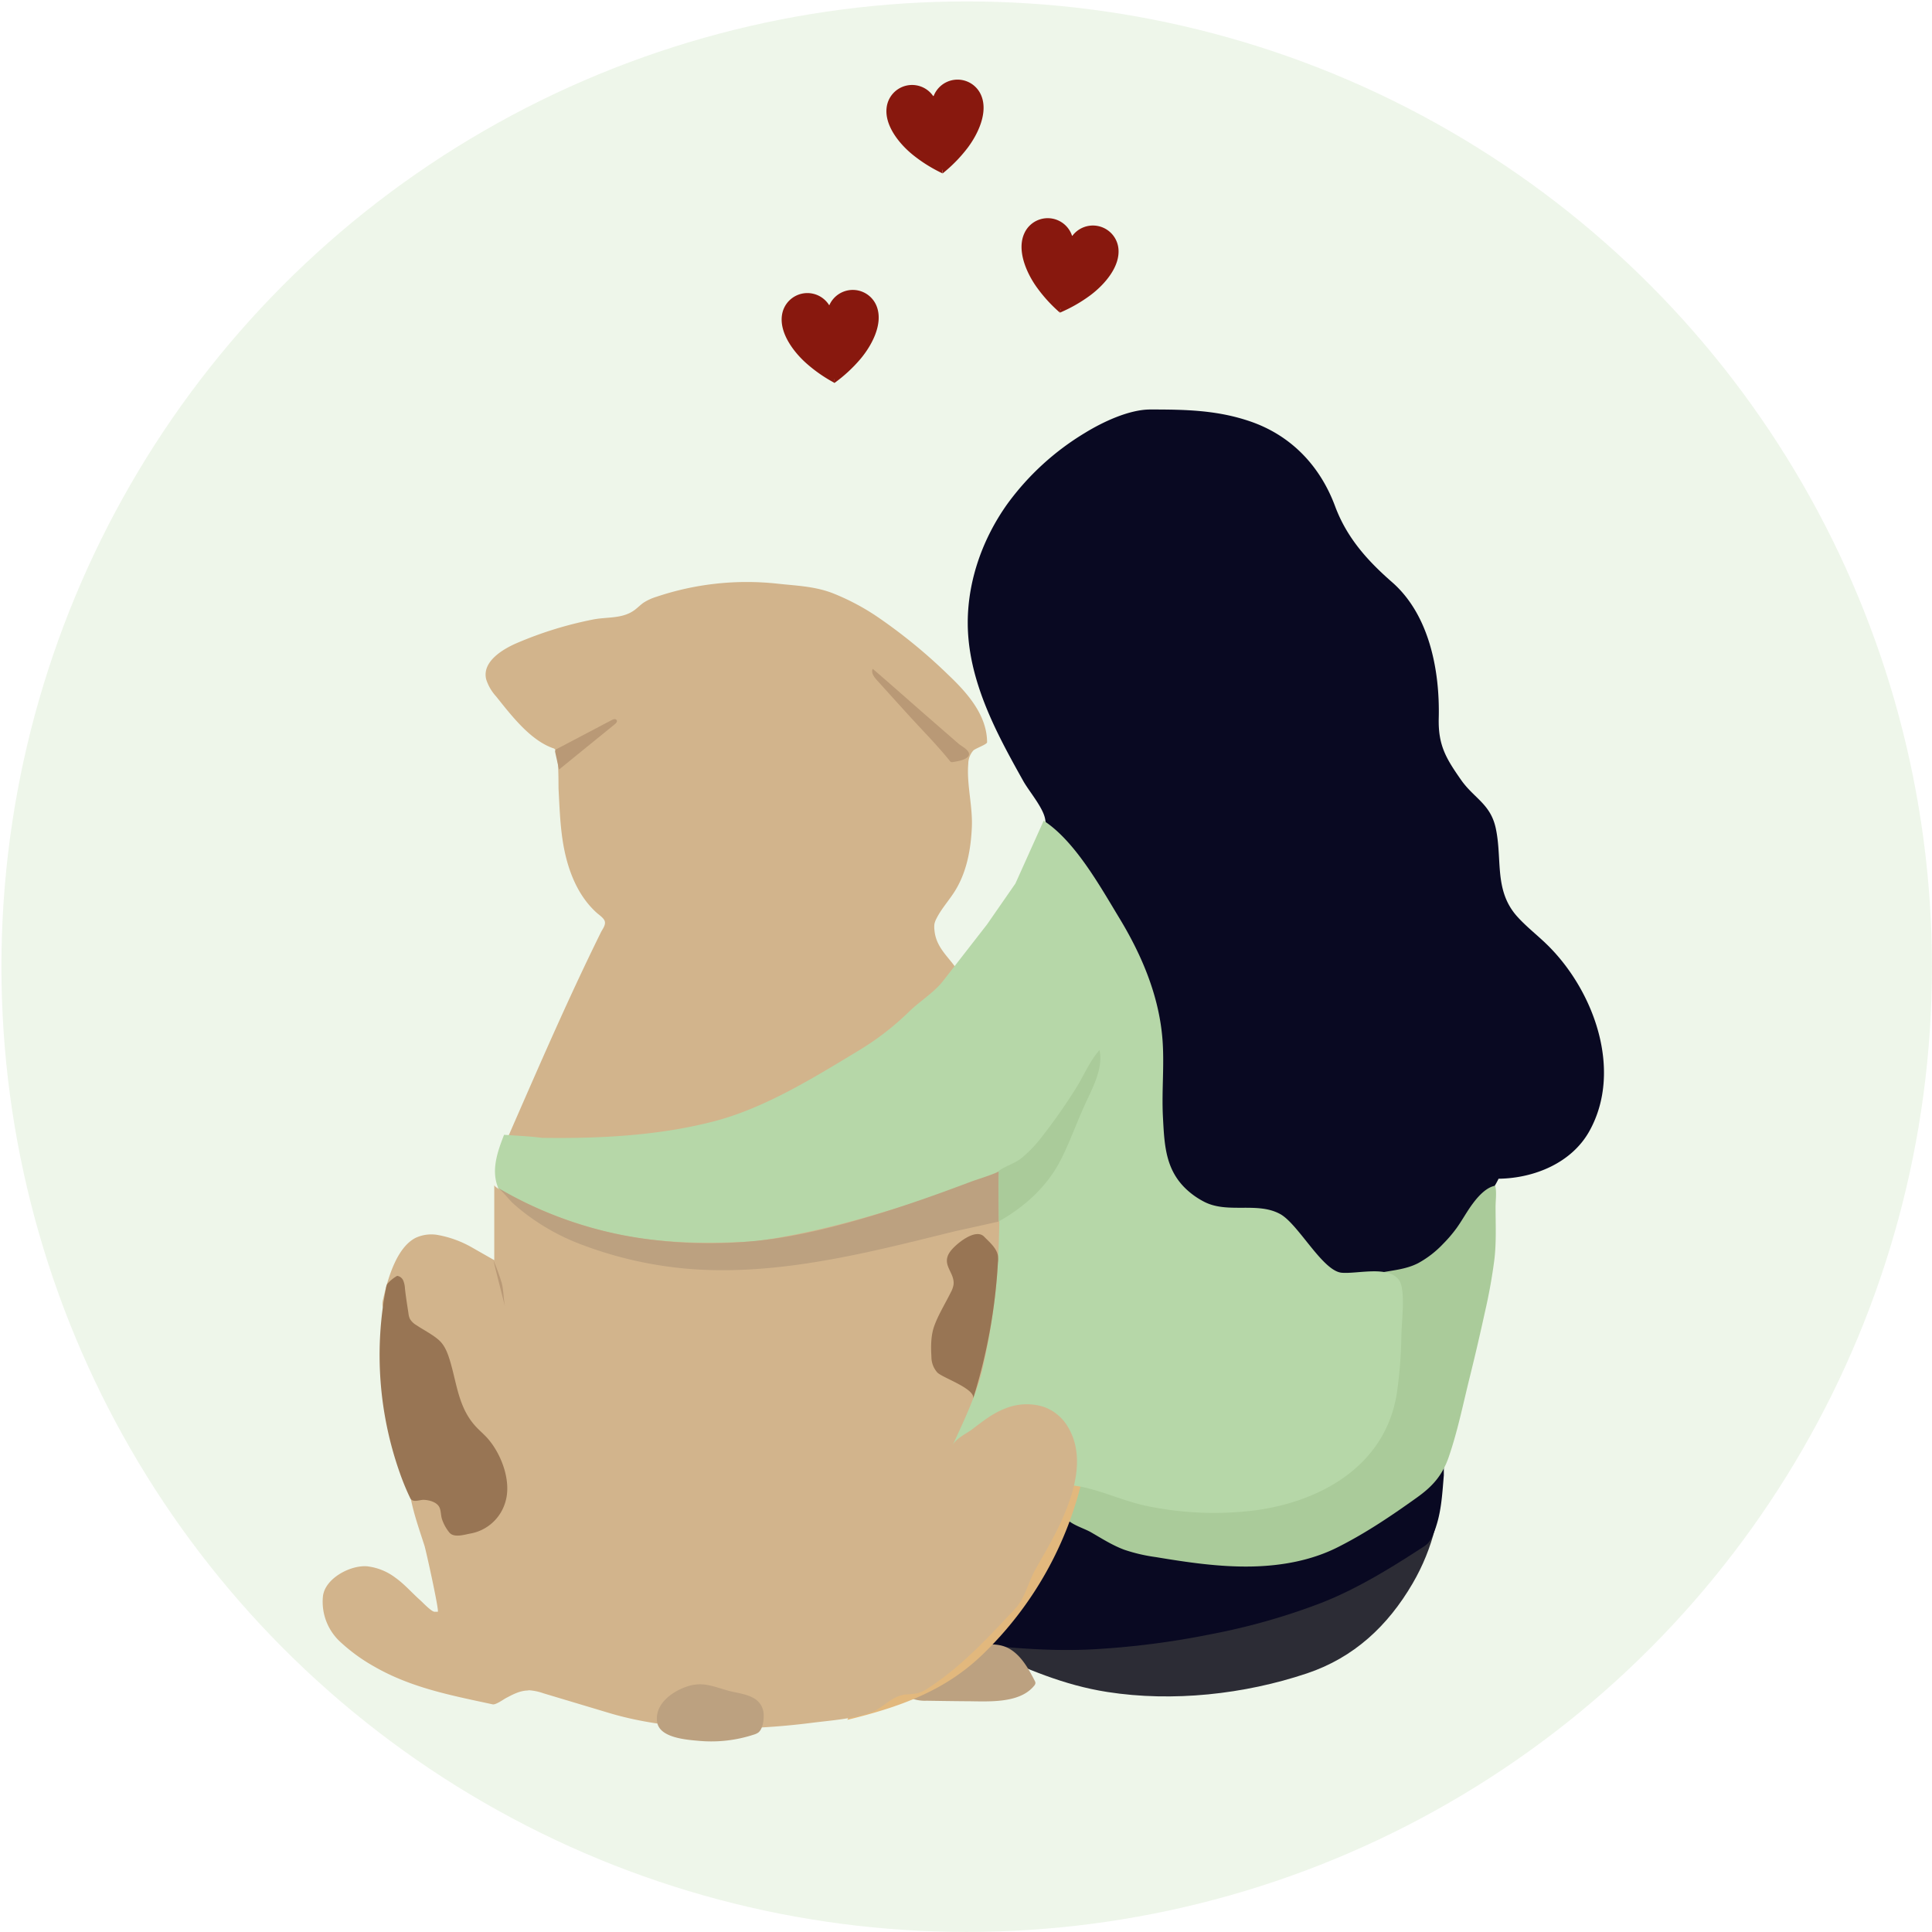 <svg xmlns="http://www.w3.org/2000/svg" viewBox="0 0 650 650"><defs><style>.cls-1{fill:#dcecd5;opacity:0.49;}.cls-2{fill:#2c2c35;}.cls-3{fill:#090922;}.cls-4{fill:#aacb9a;}.cls-5{fill:#bca180;}.cls-6{fill:#e2b87d;}.cls-7{fill:tan;}.cls-8{fill:#b99976;}.cls-9{fill:#b6d7a8;}.cls-10{fill:#987554;}.cls-11{fill:#88180e;}</style></defs><title>iconos</title><g id="transitar"><circle class="cls-1" cx="325.23" cy="325.23" r="324.75"/><path class="cls-2" d="M331.91,555.33c13.33,6.13,26,11.64,40.66,13.92,22,3.43,46.1.79,67.14-6.26,15.83-5.31,27.23-16,35.54-30.24,7-12,9.71-24.5,10.24-38.17l-53.07.15L330,504.24l1.93,51.09"/><path class="cls-3" d="M332.15,553.59c11.71,1.12,23.1,1.92,34.9,1.34a277.52,277.52,0,0,0,40.72-5.19,215.93,215.93,0,0,0,37.16-10.62c11.83-4.69,23-11.58,33.62-18.49a9.76,9.76,0,0,0,1.94-1.5,9.25,9.25,0,0,0,1.63-2.78c2.78-6.55,3.05-13.05,3.64-20v-8.45L388.59,490,339,491l-6.81,62.55"/><polygon class="cls-3" points="486.81 423.45 489.98 412.88 486.81 409.72 477.31 412.88 475.19 418.17 477.7 424.63 484.7 425.56 486.81 423.45"/><path class="cls-3" d="M351.63,275.59c-.66-3.87-5.4-9.33-7.35-12.81-2.93-5.23-5.83-10.47-8.47-15.85-5.26-10.77-9.5-22.24-10.14-34.31-.8-15.34,4.39-30.72,13.34-43.21a89.23,89.23,0,0,1,25.9-23.7c5.91-3.64,14.85-7.94,22.1-7.94,11.65,0,22.4.17,33.59,4,13.87,4.75,23.56,15.06,28.57,28.53,3.93,10.58,10.82,18.26,19.16,25.55,12.61,11,16.12,29.89,15.72,45.75-.23,9.15,2.45,13.55,7.51,20.79,4.37,6.24,9.94,8.07,11.69,16.34,2.23,10.52-.63,20.79,7.12,29.54,3,3.36,6.58,6.13,9.82,9.25,15.83,15.22,26,42.39,14.56,63-6,10.8-18.66,15.9-30.57,16.05C500,405.12,492.7,411,486,417.4l-18.8,18.11c-1.87,1.79-22.47,24.15-24.22,23.32l-39.07-18-31.68-42.24S351.87,277,351.63,275.59Z"/><path class="cls-4" d="M364.29,494q-3.69.18-7.41.23-1.56,5.26-3.14,10.54L359,511.1c1.58,1.89,5.86,3.16,8,4.39,3.68,2.12,7.27,4.43,11.27,5.91a56.55,56.55,0,0,0,10.55,2.46c10.7,1.78,21.48,3.39,32.33,3.17,10-.21,20.13-2,29.11-6.58,9.4-4.75,18-10.57,26.53-16.68,5.15-3.68,8.47-7.39,10.59-13.49,3-8.69,4.8-17.62,7-26.52q2.73-11,5.16-22.13a181.72,181.72,0,0,0,3.25-18.06c.67-5.88.38-11.68.38-17.55,0-2.23.42-5-.13-7.1-3,.52-5.76,3.61-7.53,6-2,2.66-3.56,5.63-5.51,8.33a45.91,45.91,0,0,1-4.45,5.2,33.86,33.86,0,0,1-8.44,6.53c-4.1,2.11-8.59,2.38-13,3.26l-3.17,3.17c-6.15,6.14-11.37,13.64-16.93,20.31-9.45,11.21-18.77,22.53-28.13,33.82a11.65,11.65,0,0,1-2.19,2.19c-2.78,1.91-7.05,1.41-10.26,1.94-4.26.7-8.58,1.17-12.86,1.73C381.84,492.5,373.09,493.54,364.29,494Z"/><path class="cls-5" d="M298.82,566c2.15,1.14,3.79,3,5.78,4.39a12.64,12.64,0,0,0,7.15,1.8c4.41.07,8.8.14,13.21.17,7,0,17.85,1,22.9-5.13a1.68,1.68,0,0,0,.5-1,1.89,1.89,0,0,0-.27-.82c-2.07-4-4.57-8.55-8.66-10.8-2.76-1.52-6.1-1.57-9.21-1.1-3.78.58-7.48,2-11.33,2-2.11,0-9.5,1-11.61,2.11s-8.45,8.45-8.45,8.45"/><path class="cls-6" d="M285.08,578.62c17-4.17,32.47-9.44,45.34-21.83a119.77,119.77,0,0,0,34.06-60.73,18.4,18.4,0,0,0,.45-7.59c-.63-3-2.61-5.57-4.54-8-5.06-6.38-11.07-10.72-19.35-7-5.71,2.59-11.59,8-14.23,13.81l-22.82,50C297.7,551.09,291.47,564.9,285.08,578.62Z"/><path class="cls-7" d="M207.47,400.74l36.06-18.35,62.11-31.59c7.41-3.77,14.84-7.51,22.23-11.32L323.5,329c-2.5-6-8.52-9-9.12-16.13a7.72,7.72,0,0,1,0-2,7.07,7.07,0,0,1,.71-1.89c1.77-3.49,4.45-6.29,6.44-9.62,3.8-6.33,5.12-13.82,5.44-21.1.31-7.05-1.8-14.45-1.2-21.32a6.84,6.84,0,0,1,1.68-4.43c.69-.71,4.64-2.05,4.64-2.78,0-9.1-6.68-16.63-12.89-22.53A179.7,179.7,0,0,0,296,208.08a78,78,0,0,0-16.19-8.64c-6-2.22-12-2.39-18.22-3.07a95.37,95.37,0,0,0-40.73,4.41,17.43,17.43,0,0,0-4.36,2c-1,.7-1.86,1.58-2.83,2.33-4.17,3.19-9.32,2.36-14.17,3.32a127.55,127.55,0,0,0-25.56,7.9c-4.55,1.95-11.86,6.17-10.37,12.22a15.55,15.55,0,0,0,3.32,5.73c5.11,6.35,11.54,14.9,19.46,17.54,1.81.6,1.48,12.06,1.58,13.82.29,5.52.49,11.06,1.28,16.54,1.33,9.22,4.58,18.62,11.49,24.87.82.74,2.45,1.79,2.77,2.9.37,1.29-.74,2.59-1.32,3.76q-2.34,4.74-4.62,9.52c-3.1,6.49-6.11,13-9.08,19.56-5.93,13.1-11.65,26.29-17.41,39.46Z"/><path class="cls-8" d="M188.08,258.9c-.43-1.93-.86-3.85-1.28-5.78a1.11,1.11,0,0,1,0-.65,1.08,1.08,0,0,1,.59-.52l18.4-9.68a2.37,2.37,0,0,1,.92-.33.81.81,0,0,1,.81.43c.19.46-.24.93-.63,1.25q-9.39,7.63-18.8,15.28"/><path class="cls-8" d="M326,253.48c-.27-1.35-2.64-2.52-3.5-3.26l-8.47-7.37c-6.82-5.92-13.56-11.94-20.41-17.83-.65,1.35.51,2.82,1.41,3.82,4.27,4.71,8.51,9.45,12.82,14.12,4,4.31,8,8.45,11.68,13a1.06,1.06,0,0,0,.51.43,1,1,0,0,0,.49,0c1.31-.2,5.29-.76,5.49-2.58A1.59,1.59,0,0,0,326,253.48Z"/><path class="cls-9" d="M182.13,382.79c-4.15-.54-8.37-.69-12.54-1-2,5.1-3.94,10.6-2.63,15.9a13.65,13.65,0,0,0,4.62,7.26,27.24,27.24,0,0,0,7.25,3.74q32,12.61,64,25.33l30.63-8.45L305.16,415l23.24-11.62,6.33-5.28-9.5,24.29-11.62,44.36s2.11,29.53,2.11,29.56c0-1.42,13.83-4.45,15.15-4.81,2.91-.81,6.88-2.71,9.91-2.69,5.67,0,5.33,4.68,7.18,10.27a2.33,2.33,0,0,0,.83,1.33,2.26,2.26,0,0,0,1.75,0c12.7-3.38,23.44,3.92,35.81,6.37a111.18,111.18,0,0,0,35.61,1.4c23-3,44.69-15.55,48.11-40.26a150.66,150.66,0,0,0,1.41-18.5c0-4,1.52-15.3-.71-18.62-3.48-5.18-13.94-2.15-19.34-2.6-6.48-.54-14.59-16.39-20.75-19.76-7.68-4.19-17.57-.05-25.48-4.08a26.61,26.61,0,0,1-5-3.3c-8.1-6.78-8.43-15.47-8.94-25.21-.47-8.76.53-17.54-.17-26.29-1.17-14.64-7-28.34-14.56-40.78-6.42-10.58-14.87-25.84-25.4-32.66l-9.5,21.12L332.09,311l-14.78,19c-3.06,3.94-7.92,6.88-11.47,10.36a92.48,92.48,0,0,1-17.3,13.3c-14.89,9-31.27,19.14-48.19,23.56-18.74,4.9-38.94,5.89-58.22,5.59"/><path class="cls-7" d="M177.38,568.76c-2.6.11-4.82,1.31-7.1,2.51-.84.44-3.49,2.37-4.52,2.14-13.88-3-27.32-5.51-39.84-12.71a59.18,59.18,0,0,1-11.79-8.64,18.34,18.34,0,0,1-5.48-15c.71-6.1,9.31-10.57,14.88-10.09a19.4,19.4,0,0,1,9.43,3.78c3.15,2.23,5.61,5.14,8.47,7.67.82.73,3.73,3.84,4.79,3.84h1.06c.6,0-3.93-20.52-4.47-22.23-2.65-8.27-5.82-16.68-5.46-25.51.4-9.84,7.4-18.81,12-27.25.11-.19-9.19-9.48-9.95-10.49a163.16,163.16,0,0,1-10-15.88,5.36,5.36,0,0,1-.71-1.65,5.28,5.28,0,0,1,.18-2.05c1.49-6.56,4.42-17.44,11-20.76a12.62,12.62,0,0,1,7.82-.87,36,36,0,0,1,11.2,4.18l7.4,4.22V398.63c0,1,5.6,3.6,6.41,4,3,1.57,6.07,3,9.18,4.36a138.35,138.35,0,0,0,19.78,6.82c17.33,4.55,34.53,4.85,52.28,3.81,24.82-3.31,48.19-11.14,71.82-19l10.56-4.23c-.84.34-.08,15-.11,16.73-.11,6.14-.33,12.28-.79,18.41a225.69,225.69,0,0,1-4.58,29.68c-1.95,9.31-6.39,18.45-10.35,27.07,1.23-2.45,4.49-3.82,6.59-5.41,3.61-2.73,7-5.46,11.27-7.06a19.21,19.21,0,0,1,12.38-.62A15.3,15.3,0,0,1,358.6,479c7,10.16,2.88,23.3-1.85,33.47-2.47,5.3-5.43,10.32-8.32,15.39-2.28,4-3.68,10-6.83,13.31-9.05,9.65-17.73,19.12-28.85,26.48a13.36,13.36,0,0,1-4,2,27.81,27.81,0,0,1-4.08.43c-4.7.5-7.47,4.55-11.7,6.07-6.05,2.19-13.45,2.66-19.81,3.47-21.93,2.79-46.94,3.07-68.24-3.31l-22.15-6.64a18.23,18.23,0,0,0-4.76-1Z"/><path class="cls-10" d="M130.35,431.9a2.59,2.59,0,0,0-.38.91,119,119,0,0,0,4.47,62.53A83.72,83.72,0,0,0,138,504c.81,1.66,3.05.62,4.41.61,1.83,0,4.53.7,5.41,2.48.57,1.14.47,2.73.88,4a14.4,14.4,0,0,0,2.27,4.25,3.33,3.33,0,0,0,.72.73c1.75,1.19,4.72.2,6.6-.13a15,15,0,0,0,11.8-10.84c2-6.92-1.45-16-6.08-21.22-1.15-1.29-2.48-2.41-3.68-3.67-6.13-6.43-6.55-14.58-9-22.6-.72-2.35-1.66-4.86-3.48-6.57-2.15-2-5.23-3.5-7.69-5.16a6.3,6.3,0,0,1-2.22-2.1,6.13,6.13,0,0,1-.53-2c-.42-2.77-.88-5.53-1.17-8.32a8,8,0,0,0-.57-2.63,2.62,2.62,0,0,0-2.05-1.58A12.8,12.8,0,0,0,130.35,431.9Z"/><path class="cls-5" d="M221.14,576.66c.93-4.83,6.32-8.22,10.77-9.49,4.88-1.38,8.52.39,13.17,1.66,2.88.79,6,1,8.66,2.59a6.44,6.44,0,0,1,3.18,5.18c.13,1.85-.23,5.08-1.8,6.3a5.12,5.12,0,0,1-1.5.69,45.81,45.81,0,0,1-18.23,2.12c-4.17-.37-13.39-.94-14.28-6.23A7.62,7.62,0,0,1,221.14,576.66Z"/><path class="cls-11" d="M279,102.74a8.63,8.63,0,0,0-15.79,2.61c-1.37,6.17,3.55,12.79,7.85,16.68a48.87,48.87,0,0,0,9.75,6.81Z"/><path class="cls-11" d="M279,102.73a8.62,8.62,0,0,1,16,.46c2.19,5.92-1.78,13.15-5.51,17.58a49.53,49.53,0,0,1-8.74,8.07Z"/><rect class="cls-11" x="278.86" y="102.68" width="2.02" height="24.93" transform="translate(-7.18 19.28) rotate(-3.9)"/><path class="cls-11" d="M360.69,79.36a8.62,8.62,0,0,0-16-1c-2.72,5.7.59,13.26,3.91,18a49.54,49.54,0,0,0,8,8.83Z"/><path class="cls-11" d="M360.76,79.37a8.63,8.63,0,0,1,15.49,4c.81,6.26-4.69,12.42-9.32,15.9a49.8,49.8,0,0,1-10.32,5.91Z"/><rect class="cls-11" x="357.78" y="79.19" width="2.02" height="24.93" transform="translate(18.92 -55.37) rotate(9.06)"/><path class="cls-11" d="M314,32.38a8.62,8.62,0,0,0-15.64,3.39C297.31,42,302.55,48.37,307,52a49.47,49.47,0,0,0,10.08,6.32Z"/><path class="cls-11" d="M314.09,32.37a8.62,8.62,0,0,1,16-.33c2.49,5.81-1.13,13.22-4.64,17.83a49.58,49.58,0,0,1-8.33,8.49Z"/><rect class="cls-11" x="314.52" y="32.26" width="2.02" height="24.93" transform="translate(-3.06 37.15) rotate(-6.71)"/><path class="cls-5" d="M336,394c0,.55-8.13,3.11-9,3.44q-4.69,1.77-9.4,3.49c-6.26,2.27-12.55,4.45-18.9,6.46-12.45,3.93-25.33,7.49-38.27,9.36a158,158,0,0,1-40.87.37,133.32,133.32,0,0,1-36-9.45,129.47,129.47,0,0,1-16.62-8.41c2.14,1.29,4.06,4.21,6,5.9a70.67,70.67,0,0,0,6.92,5.37,73.17,73.17,0,0,0,15.49,8.08A132.3,132.3,0,0,0,233.07,427c1.87.13,3.74.22,5.62.28,27.33.82,54.69-6.12,81-12.65,2.4-.59,4.83-1.09,7.25-1.63l9-2Z"/><path class="cls-4" d="M336,410.94c8.78-4.92,16.36-11.79,20.94-20.83,3.05-6,5.28-12.38,8.08-18.51,2.49-5.47,6.2-12.08,4.92-18.31-3.23,3.48-5.43,8.88-8,12.92A195.52,195.52,0,0,1,350,383.15a42.45,42.45,0,0,1-6.16,6.34c-2.41,2-5.51,2.72-7.84,4.49"/><path class="cls-8" d="M166,424c1.27,5.35,2.69,10.66,4,16-.64-2.7-.5-5.58-1.18-8.31A74.54,74.54,0,0,0,166,424Z"/><path class="cls-10" d="M327.37,470.62c1.08-3.32-10.24-7.06-12-8.84a7.85,7.85,0,0,1-2-5.2c-.21-3.41-.22-7.22.95-10.47,1.4-3.86,3.74-7.61,5.56-11.3a8.33,8.33,0,0,0,.92-2.54c.54-4.22-4.36-6.72-1.1-11.22,1.73-2.38,8.44-8,11.39-5,1.73,1.78,4.15,3.77,4.64,6.32a9.51,9.51,0,0,1,0,2.5A187.42,187.42,0,0,1,327.37,470.62Z"/></g></svg>